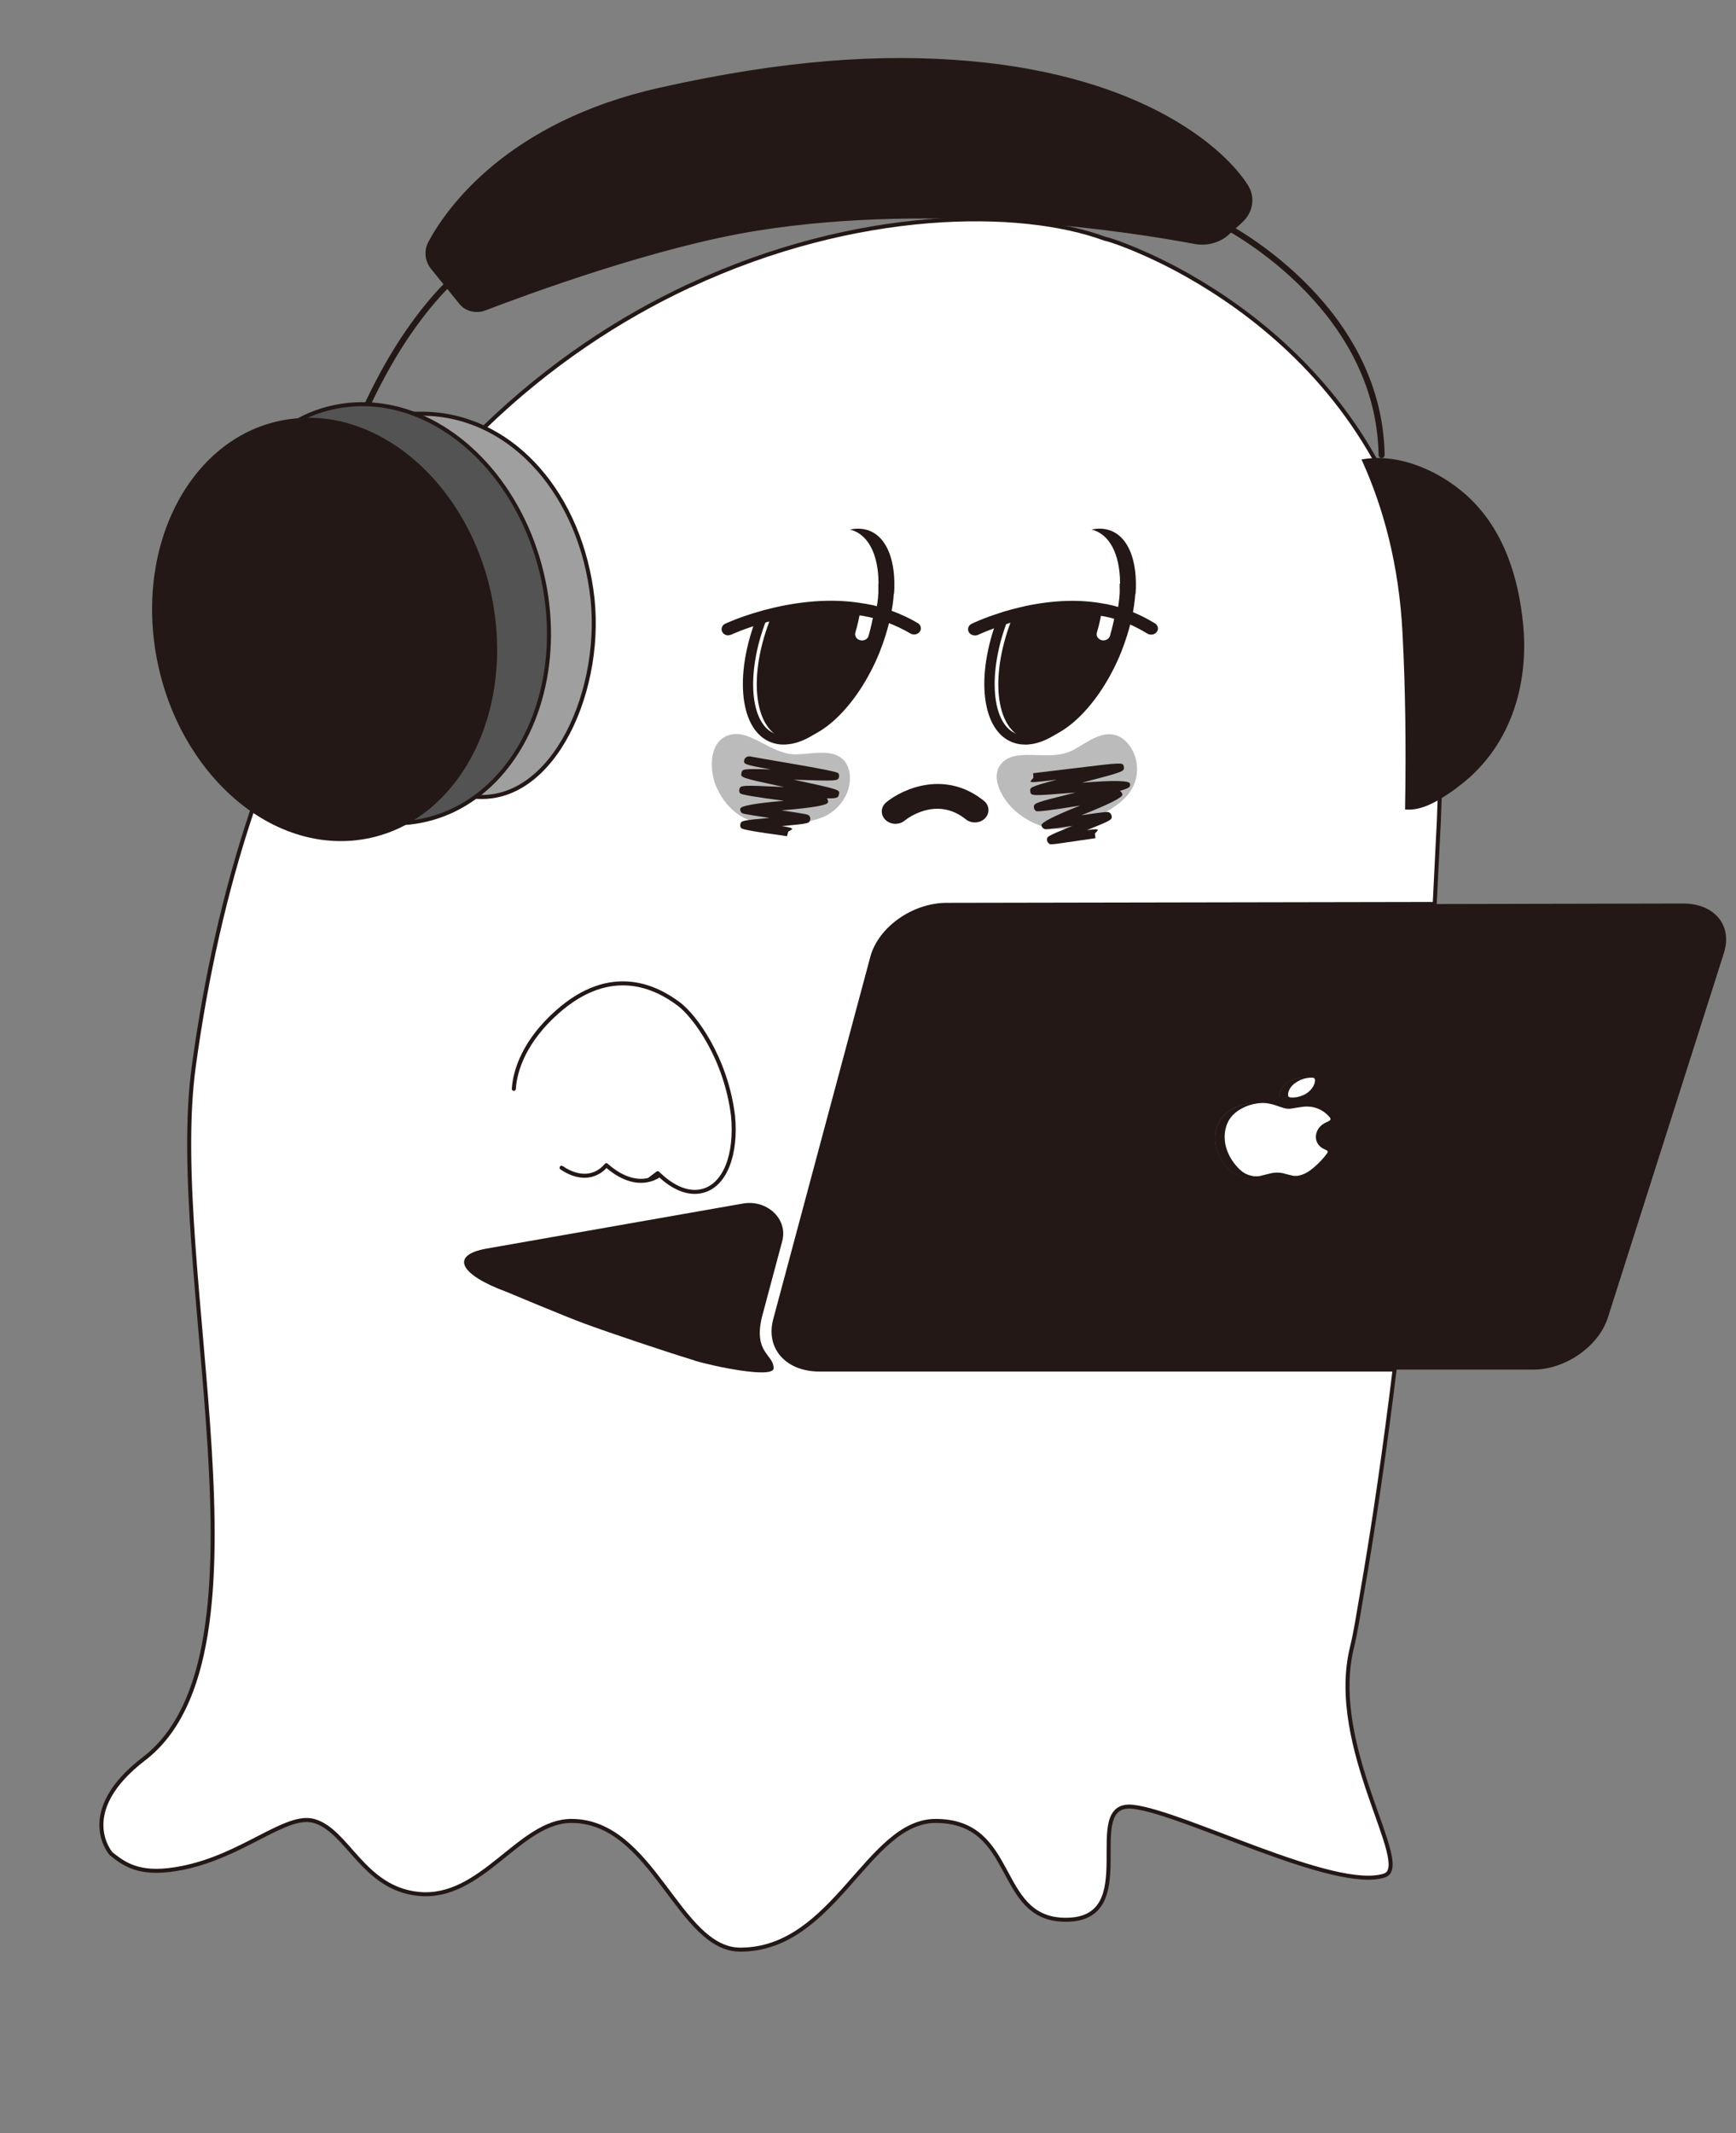 <svg width="864" height="1061" viewBox="0 0 864 1061" fill="none" xmlns="http://www.w3.org/2000/svg">
<rect x="0" y="0" width="864" height="1061" fill="#808080" stroke="none"/>
<mask id="mask0_2119_959" style="mask-type:luminance" maskUnits="userSpaceOnUse" x="0" y="0" width="864" height="1061">
<path d="M864 0H0V1061H864V0Z" fill="white"/>
</mask>
<g mask="url(#mask0_2119_959)">
<path d="M654.477 537.179C654.477 538.583 653.994 539.942 653.076 541.17C651.53 543.319 649.211 544.853 646.07 545.599C644.911 545.906 643.703 545.95 642.398 545.906C641.529 545.862 641.045 545.467 641.045 544.722C641.045 544.415 641.094 544.108 641.094 543.801C641.625 541.258 643.316 539.328 645.925 537.881C647.761 536.785 649.839 536.171 652.158 536.039H653.366C654.042 536.171 654.429 536.521 654.429 537.135L654.477 537.179Z" fill="white" stroke="#231815" stroke-width="2" stroke-miterlimit="10"/>
<path d="M661.048 557.835C658.149 558.931 656.12 560.729 655.298 563.228C654.139 566.737 655.588 570.201 659.453 571.78C659.598 571.911 659.792 571.955 659.937 572.043C660.903 572.394 661 572.92 660.468 573.709C658.632 576.253 656.41 578.577 653.849 580.77C652.206 582.129 650.515 583.401 648.244 584.234C647.519 584.541 646.553 584.716 645.683 584.892H643.847C642.495 584.585 641.142 584.322 639.837 583.927C637.373 583.138 634.764 583.05 631.962 583.752C630.126 584.19 628.29 584.673 626.405 585.111H624.086C622.927 584.848 621.719 584.629 620.753 584.19C618.868 583.445 617.515 582.304 616.259 580.989C612.925 577.481 610.703 573.49 609.833 569.061C609.157 565.377 609.447 561.606 611.234 557.922C612.925 554.589 615.969 552.134 620.173 550.336C622.492 549.415 625.004 548.801 627.613 548.669C630.319 548.538 632.88 549.108 635.296 549.941C636.503 550.38 637.76 550.818 639.016 551.169C640.417 551.607 641.867 551.607 643.268 551.344C645.249 550.993 647.133 550.686 649.017 550.467C652.351 550.204 655.25 550.906 657.762 552.353C659.405 553.274 660.661 554.458 661.773 555.73C662.497 556.607 662.304 557.264 661.048 557.747V557.835Z" fill="white" stroke="#231815" stroke-width="2" stroke-miterlimit="10"/>
<path d="M716.514 396.938C716.321 404.437 715.983 412.023 715.548 419.566C715.065 429.608 714.533 439.607 714.05 449.649L471.118 450.088C454.594 450.132 437.974 461.84 434.109 476.224L402.848 592.829L385.745 656.635C384.053 663.169 385.261 669.309 389.223 673.869C393.378 678.649 399.998 681.237 407.922 681.237H694.096C689.409 719.301 684.046 757.278 677.427 795.123C676.026 803.323 674.77 811.568 672.837 819.593C660.71 869.234 703.662 928.129 689.023 932.909C664.333 940.978 589.299 901.642 563.981 898.747C536.78 895.59 570.069 955.975 529.436 954.923C495.276 954.046 506.244 905.764 465.659 905.764C431.838 905.764 415.362 969.789 368.447 969.789C337.67 969.789 325.06 905.764 284.378 905.764C258.481 905.764 239.927 945.056 208.474 942.074C180.692 939.443 173.107 910.456 156.196 905.764C142.281 901.905 121.071 923.129 90.777 929.137C70.871 933.128 62.802 928.26 55.168 921.945C55.168 921.945 37.146 901.291 71.692 874.804C139.817 822.619 82.515 631.551 96.43 530.514C102.711 484.556 112.277 443.203 124.501 406.191C124.839 405.095 125.226 403.911 125.661 402.814C147.838 336.2 178.47 283.445 213.354 242.179C213.499 241.916 213.644 241.741 213.837 241.565C214.175 241.127 214.513 240.688 214.9 240.337C215.093 240.03 215.286 239.767 215.576 239.548C219.49 234.856 223.597 230.383 227.704 225.997C228.573 225.033 229.54 224.024 230.506 223.103C230.989 222.621 231.521 222.051 232.004 221.568C234.903 218.542 237.898 215.604 240.894 212.71C273.314 181.355 308.246 158.376 343.033 142.151C343.082 142.151 343.178 142.151 343.227 142.107C426.33 103.341 507.887 103.209 549.97 118.777C551.129 118.821 565.624 123.338 585.579 133.906C615.148 149.737 656.603 179.075 684.191 228.322C687.38 233.935 690.279 239.811 693.081 245.994C706.851 276.867 713.422 310.02 715.838 343.129C717.143 361.021 717.046 378.914 716.466 396.894L716.514 396.938Z" fill="white" stroke="#231815" stroke-width="2" stroke-miterlimit="10"/>
<path d="M216.736 398.429C212.146 402.77 206.976 406.454 201.517 409.392C193.979 413.426 185.814 416.014 177.021 416.978C130.927 421.978 86.67 379.484 78.118 322.082C69.615 264.767 100.102 214.16 146.195 209.249C146.968 209.161 147.693 209.117 148.466 209.073C157.694 208.328 166.826 209.512 175.523 212.362C209.779 223.369 238.382 259.153 245.001 304.103C250.702 342.474 239.01 377.774 216.736 398.429Z" fill="#231815" stroke="#231815" stroke-width="2" stroke-linejoin="round"/>
<path d="M235.54 396.149C232.013 395.754 228.728 397.684 225.104 398.035C221.867 398.385 218.533 398.517 215.344 398.429C237.569 377.775 249.31 342.517 243.609 304.102C236.99 259.152 208.338 223.368 174.131 212.361C181.137 209.072 188.674 206.924 196.694 206.046C199.11 205.783 206.744 205.74 209.16 205.783C252.499 205.389 286.948 242.795 294.292 293.095C301.588 341.991 275.449 400.71 235.492 396.193L235.54 396.149Z" fill="#9F9FA0" stroke="#231815" stroke-width="2" stroke-linejoin="round"/>
<path d="M724.346 391.807C715.408 398.209 707.726 402.682 699.802 402.2C700.333 371.852 699.995 342.295 698.497 314.448C696.758 281.427 689.269 253.098 678.35 228.935C696.178 225.909 716.084 234.548 729.854 247.003C748.359 263.798 755.413 288.268 757.587 310.852C760.39 340.453 751.5 372.247 724.298 391.763L724.346 391.807Z" fill="#231815" stroke="#231815" stroke-miterlimit="10"/>
<path d="M611.191 116.366C606.891 120.269 600.561 122.023 594.474 120.839C564.228 115.138 468.08 99.746 377.004 114.218C326.756 122.199 262.931 145.704 241.382 153.948C236.985 155.615 231.912 154.387 229.158 151.01L215.05 133.601C211.909 129.742 211.378 124.742 213.697 120.445C222.925 103.298 253.171 60.98 328.302 44.141C389.856 30.327 438.8 26.994 482.478 30.853C570.364 38.615 609.838 75.101 620.661 92.379C624.333 98.255 623.173 105.491 617.81 110.359L611.191 116.366Z" fill="#231815" stroke="#231815" stroke-miterlimit="10"/>
<path d="M177.847 212.757C178.185 211.967 178.523 211.09 178.91 210.301C180.262 207.1 181.615 204.074 182.968 201.136C196.4 172.456 210.605 153.95 221.959 142.241" stroke="#231815" stroke-width="3" stroke-linecap="round" stroke-linejoin="round"/>
<path d="M607.857 111.278C607.857 111.278 686.322 150.307 687.626 226.305" stroke="#231815" stroke-width="3" stroke-linecap="round" stroke-linejoin="round"/>
<path d="M236.937 396.149C227.274 403.297 216.016 407.857 203.744 409.173C203.019 409.261 202.246 409.304 201.521 409.348C206.981 406.41 212.151 402.727 216.741 398.385C238.966 377.73 250.707 342.471 245.006 304.056C238.386 259.107 209.735 223.323 175.527 212.316C166.831 209.465 157.699 208.281 148.471 209.027C155.911 204.992 164.173 202.405 172.967 201.44C184.079 200.256 195.047 201.791 205.387 205.606C238.241 217.753 265.25 252.748 271.821 296.338C278.005 338.305 263.366 376.678 236.985 396.149H236.937Z" fill="#535354" stroke="#231815" stroke-width="2" stroke-linejoin="round"/>
<path d="M345.647 676.72C330.331 672.027 304.676 663.432 290.809 658.345C281.339 654.881 252.205 642.646 252.205 642.646C228.433 633.919 223.94 624.272 242.155 621.07L369.757 598.661C381.836 596.557 392.224 606.467 389.325 617.299L379.179 655.232C374.975 673.08 385.025 673.606 385.025 680.579C385.025 685.885 355.021 679.658 345.599 676.764L345.647 676.72Z" fill="#231815"/>
<path d="M650.38 537.179C650.331 538.583 649.8 539.942 648.785 541.17C647.143 543.319 644.823 544.853 641.731 545.599C640.572 545.906 639.364 545.95 638.108 545.906C637.238 545.862 636.803 545.467 636.851 544.722C636.851 544.415 636.948 544.108 636.948 543.801C637.576 541.258 639.364 539.328 641.973 537.881C643.809 536.785 645.935 536.171 648.206 536.039H649.413C650.09 536.171 650.476 536.521 650.428 537.135L650.38 537.179Z" fill="#231815"/>
<path d="M655.839 557.835C652.94 558.931 650.863 560.729 649.945 563.228C648.64 566.737 649.896 570.201 653.568 571.78C653.713 571.911 653.907 571.955 654.003 572.043C654.921 572.394 655.018 572.92 654.438 573.709C652.505 576.253 650.235 578.577 647.626 580.77C645.983 582.129 644.243 583.401 641.973 584.234C641.248 584.541 640.282 584.716 639.412 584.892H637.624C636.32 584.585 635.015 584.322 633.759 583.927C631.391 583.138 628.831 583.05 626.077 583.752C624.289 584.19 622.453 584.673 620.569 585.111H618.298C617.187 584.848 616.027 584.629 615.109 584.19C613.273 583.445 612.017 582.304 610.857 580.989C607.765 577.481 605.736 573.49 605.011 569.061C604.48 565.377 604.914 561.606 606.847 557.922C608.635 554.589 611.727 552.134 615.93 550.336C618.25 549.415 620.714 548.801 623.323 548.669C625.98 548.538 628.492 549.108 630.812 549.941C631.971 550.38 633.179 550.818 634.435 551.169C635.836 551.607 637.189 551.607 638.639 551.344C640.571 550.993 642.456 550.686 644.34 550.467C647.626 550.204 650.428 550.906 652.844 552.353C654.39 553.274 655.598 554.458 656.612 555.73C657.289 556.607 657.047 557.264 655.791 557.747L655.839 557.835Z" fill="#231815"/>
<path d="M855.47 456.753C851.654 452.017 845.372 449.43 837.642 449.43H837.594L714.098 449.693L471.167 450.131C454.643 450.175 437.925 461.884 433.915 476.268L402.462 592.873L385.793 656.679C384.15 663.213 385.358 669.352 389.127 673.913C393.088 678.693 399.466 681.28 407.052 681.28H763.091C779.132 681.28 795.849 669.571 800.294 655.188L857.935 474.207C860.061 467.541 859.191 461.402 855.519 456.797L855.47 456.753ZM636.89 543.801C637.518 541.258 639.306 539.328 641.915 537.881C643.751 536.785 645.877 536.171 648.147 536.039H649.355C650.032 536.171 650.418 536.522 650.37 537.136C650.322 538.539 649.79 539.898 648.776 541.126C647.133 543.275 644.814 544.81 641.721 545.555C640.562 545.862 639.354 545.906 638.098 545.862C637.228 545.818 636.793 545.424 636.842 544.678C636.842 544.371 636.938 544.064 636.938 543.757L636.89 543.801ZM655.83 557.834C652.931 558.93 650.853 560.728 649.935 563.228C648.631 566.736 649.887 570.201 653.559 571.779C653.704 571.911 653.897 571.955 653.994 572.042C654.912 572.393 655.008 572.92 654.428 573.709C652.496 576.252 650.225 578.577 647.616 580.769C645.973 582.129 644.234 583.4 641.963 584.234C641.238 584.541 640.272 584.716 639.402 584.891H637.615C636.31 584.584 635.006 584.321 633.749 583.927C631.382 583.137 628.821 583.05 626.067 583.751C624.279 584.19 622.443 584.672 620.559 585.111H618.288C617.177 584.848 616.017 584.628 615.099 584.19C613.263 583.444 612.007 582.304 610.848 580.989C607.755 577.48 605.726 573.49 605.001 569.061C604.47 565.377 604.905 561.606 606.837 557.922C608.625 554.589 611.717 552.133 615.921 550.335C618.24 549.414 620.704 548.8 623.313 548.669C625.97 548.537 628.483 549.107 630.802 549.941C631.962 550.379 633.17 550.818 634.426 551.168C635.827 551.607 637.18 551.607 638.629 551.344C640.562 550.993 642.446 550.686 644.331 550.467C647.616 550.204 650.418 550.905 652.834 552.353C654.38 553.273 655.588 554.458 656.603 555.729C657.279 556.606 657.038 557.264 655.781 557.746L655.83 557.834Z" fill="#231815"/>
<path d="M656.704 555.817C655.689 554.545 654.482 553.361 652.935 552.44C650.52 550.949 647.717 550.291 644.432 550.554C642.548 550.73 640.663 551.037 638.731 551.432C637.329 551.695 635.928 551.695 634.527 551.256C633.271 550.905 632.111 550.467 630.903 550.028C628.633 549.151 626.12 548.625 623.415 548.757C620.805 548.888 618.341 549.502 616.022 550.423C611.819 552.221 608.727 554.677 606.939 558.009C605.006 561.693 604.571 565.465 605.103 569.148C605.779 573.577 607.809 577.568 610.949 581.076C612.109 582.348 613.365 583.532 615.201 584.277C616.119 584.716 617.278 584.935 618.39 585.242H620.661C622.545 584.76 624.333 584.277 626.169 583.839C628.923 583.181 631.483 583.225 633.851 584.014C635.107 584.453 636.411 584.672 637.716 585.067H639.504C640.373 584.804 641.291 584.628 642.064 584.321C644.335 583.532 646.075 582.216 647.717 580.857C650.326 578.664 652.646 576.296 654.53 573.797C655.11 573.007 655.013 572.525 654.095 572.13C653.95 572.086 653.757 571.999 653.66 571.867C649.94 570.288 648.732 566.824 650.037 563.316C650.955 560.772 653.032 559.018 655.931 557.922C657.236 557.439 657.429 556.738 656.752 555.905L656.704 555.817ZM638.103 545.906C639.359 545.95 640.567 545.906 641.726 545.599C644.818 544.854 647.186 543.319 648.78 541.17C649.795 539.942 650.326 538.583 650.375 537.179C650.375 536.565 650.037 536.215 649.36 536.083H648.152C645.881 536.215 643.756 536.828 641.92 537.925C639.31 539.328 637.571 541.302 636.895 543.845C636.895 544.152 636.798 544.459 636.798 544.766C636.798 545.511 637.233 545.862 638.054 545.95L638.103 545.906ZM656.704 555.817C655.689 554.545 654.482 553.361 652.935 552.44C650.52 550.949 647.717 550.291 644.432 550.554C642.548 550.73 640.663 551.037 638.731 551.432C637.329 551.695 635.928 551.695 634.527 551.256C633.271 550.905 632.111 550.467 630.903 550.028C628.633 549.151 626.12 548.625 623.415 548.757C620.805 548.888 618.341 549.502 616.022 550.423C611.819 552.221 608.727 554.677 606.939 558.009C605.006 561.693 604.571 565.465 605.103 569.148C605.779 573.577 607.809 577.568 610.949 581.076C612.109 582.348 613.365 583.532 615.201 584.277C616.119 584.716 617.278 584.935 618.39 585.242H620.661C622.545 584.76 624.333 584.277 626.169 583.839C628.923 583.181 631.483 583.225 633.851 584.014C635.107 584.453 636.411 584.672 637.716 585.067H639.504C640.373 584.804 641.291 584.628 642.064 584.321C644.335 583.532 646.075 582.216 647.717 580.857C650.326 578.664 652.646 576.296 654.53 573.797C655.11 573.007 655.013 572.525 654.095 572.13C653.95 572.086 653.757 571.999 653.66 571.867C649.94 570.288 648.732 566.824 650.037 563.316C650.955 560.772 653.032 559.018 655.931 557.922C657.236 557.439 657.429 556.738 656.752 555.905L656.704 555.817ZM649.36 536.083H648.152C645.881 536.215 643.756 536.828 641.92 537.925C639.31 539.328 637.571 541.302 636.895 543.845C636.895 544.152 636.798 544.459 636.798 544.766C636.798 545.511 637.233 545.862 638.054 545.95C639.31 545.994 640.518 545.95 641.678 545.643C644.77 544.897 647.138 543.363 648.732 541.214C649.747 539.986 650.278 538.627 650.326 537.223C650.326 536.609 649.988 536.258 649.312 536.127L649.36 536.083Z" fill="#231815"/>
<path d="M661.048 557.835C658.149 558.931 656.12 560.729 655.298 563.228C654.139 566.737 655.588 570.201 659.453 571.78C659.598 571.911 659.792 571.955 659.937 572.043C660.903 572.394 661 572.92 660.468 573.709C658.632 576.253 656.41 578.577 653.849 580.77C652.206 582.129 650.515 583.401 648.244 584.234C647.519 584.541 646.553 584.716 645.683 584.892H643.847C642.495 584.585 641.142 584.322 639.837 583.927C637.373 583.138 634.764 583.05 631.962 583.752C630.126 584.19 628.29 584.673 626.405 585.111H624.086C622.927 584.848 621.719 584.629 620.753 584.19C618.868 583.445 617.515 582.304 616.259 580.989C612.925 577.481 610.703 573.49 609.833 569.061C609.157 565.377 609.447 561.606 611.234 557.922C612.925 554.589 615.969 552.134 620.173 550.336C622.492 549.415 625.004 548.801 627.613 548.669C630.319 548.538 632.88 549.108 635.296 549.941C636.503 550.38 637.76 550.818 639.016 551.169C640.417 551.607 641.867 551.607 643.268 551.344C645.249 550.993 647.133 550.686 649.017 550.467C652.351 550.204 655.25 550.906 657.762 552.353C659.405 553.274 660.661 554.458 661.773 555.73C662.497 556.607 662.304 557.264 661.048 557.747V557.835Z" fill="white"/>
<path d="M654.477 537.179C654.477 538.583 653.994 539.942 653.076 541.17C651.53 543.319 649.211 544.853 646.07 545.599C644.911 545.906 643.703 545.95 642.398 545.906C641.529 545.862 641.045 545.467 641.045 544.722C641.045 544.415 641.094 544.108 641.094 543.801C641.625 541.258 643.316 539.328 645.925 537.881C647.761 536.785 649.839 536.171 652.158 536.039H653.366C654.042 536.171 654.429 536.521 654.429 537.135L654.477 537.179Z" fill="white"/>
<path d="M255.727 541.609C256.355 531.917 261.331 517.577 277.275 503.413C304.236 479.469 326.751 491.046 337.96 499.51C345.787 505.43 361.296 526.304 364.824 555.028C366.66 574.148 360.91 589.672 349.459 592.434C342.695 594.101 335.158 590.943 328.297 584.453M328.297 584.453C327.959 584.19 327.669 583.883 327.331 583.576M328.297 584.453C326.654 585.637 324.915 586.426 322.934 586.909M328.297 584.453L327.331 583.576M327.331 583.576L322.934 586.909M322.934 586.909C316.073 588.575 308.584 585.681 301.772 579.585C299.742 582.041 297.181 583.708 294.186 584.453C289.499 585.593 284.378 584.19 279.498 580.857" stroke="#231815" stroke-width="2" stroke-linecap="round" stroke-linejoin="round"/>
<path d="M510.071 370.363C508.138 370.363 506.254 370.056 504.466 369.442C488.57 364.048 485.188 336.552 496.736 306.907L501.519 308.442C491.276 334.798 493.402 360.759 506.254 365.144C508.138 365.802 510.071 365.933 512.197 365.583C512.825 365.495 513.211 365.495 513.501 365.407C526.498 362.601 541.621 345.498 550.414 323.747C552.83 317.695 554.666 311.556 555.874 305.46C556.599 301.733 557.082 298.224 557.275 294.979C557.42 294.979 557.13 294.979 557.275 294.979V290.287C558.29 290.419 559.546 290.682 560.512 290.857L562.542 291.296V293.181C562.348 297.172 561.817 301.557 560.851 306.206C559.643 312.652 557.71 319.055 555.198 325.369C545.728 348.875 529.494 366.723 514.806 369.88C514.419 369.968 513.791 370.099 513.26 370.143C512.148 370.319 511.085 370.406 510.071 370.406V370.363Z" fill="#231815"/>
<path d="M565.049 295.24C564.759 299.099 564.228 303.309 563.213 307.563C562.054 313.045 560.218 318.746 557.947 324.534C547.027 351.372 527.459 369.834 512.82 367.861H512.771C512.24 367.861 511.708 367.729 511.129 367.598C510.742 367.554 510.307 367.422 509.921 367.291C495.088 362.292 492.479 335.059 504.171 306.467C504.219 306.423 504.219 306.291 504.316 306.204C506.49 305.59 508.81 305.02 511.225 304.493C522.193 302.169 535.576 300.81 549.057 303.397C550.023 303.529 550.893 303.704 551.859 303.967C552.245 304.011 552.729 304.099 553.163 304.23C554.903 304.713 556.739 305.195 558.526 305.809C559.396 301.38 559.928 297.126 560.073 293.135C559.203 292.96 558.333 292.785 557.415 292.653C557.947 277.962 553.405 266.736 544.418 263.754C544.032 263.622 543.597 263.491 543.21 263.447C546.399 262.702 549.443 262.833 552.245 263.754C561.812 266.999 566.257 279.322 565.194 295.328L565.049 295.24Z" fill="#231815"/>
<path d="M445.661 409.787C443.777 409.787 441.941 409.085 440.588 407.726C438.124 405.182 438.317 401.367 441.071 399.087C449.574 392.114 470.64 382.993 489.677 398.341C492.479 400.578 492.72 404.481 490.256 407.024C487.744 409.568 483.492 409.787 480.69 407.55C466.292 395.973 451.749 406.936 450.154 408.252C448.85 409.304 447.255 409.787 445.661 409.787Z" fill="#231815"/>
<path d="M549.206 318.529C548.917 318.529 548.622 318.529 548.332 318.441C546.496 318.002 545.433 316.336 545.916 314.67C547.076 310.767 547.897 306.995 548.429 303.487C549.105 299.54 549.395 295.769 549.395 292.261C549.395 290.55 550.893 289.016 552.777 289.016C554.661 289.016 556.164 290.2 556.164 291.91C556.164 296.12 555.826 300.154 555.101 304.364C554.57 308.048 553.647 312.082 552.439 316.248C552.052 317.652 550.651 318.529 549.153 318.529H549.206Z" fill="white"/>
<g opacity="0.8">
<path d="M396.572 375.231C404.641 374.968 414.207 372.467 419.667 377.862C421.745 379.923 422.663 382.773 422.953 385.536C423.677 393.693 418.652 402.069 410.68 405.928C404.979 408.69 398.263 409.217 391.789 409.568C385.508 409.918 379.033 410.138 373.139 408.033C364.974 405.138 359.272 398.122 356.228 390.667C353.088 383.08 352.46 367.95 363.862 365.362C373.864 363.082 384.396 375.669 396.524 375.231H396.572Z" fill="#AAAAAA"/>
</g>
<g opacity="0.8">
<path d="M533.741 373.299C540.698 369.615 547.897 363.345 555.483 365.756C558.382 366.677 560.701 368.782 562.344 371.15C567.224 378.081 567.079 387.597 562.054 394.394C558.43 399.262 552.825 402.595 547.269 405.664C541.906 408.646 536.253 411.585 530.02 412.242C521.324 413.163 512.675 409.392 506.104 404.086C499.437 398.692 491.078 385.624 499.775 378.476C507.409 372.159 523.256 378.826 533.741 373.255V373.299Z" fill="#AAAAAA"/>
</g>
<path d="M485.179 316.075C483.971 316.075 482.811 315.505 482.183 314.452C481.313 312.961 481.941 311.075 483.584 310.286C483.826 310.155 489.334 307.479 498.031 304.761C499.238 304.322 500.688 303.884 502.234 303.489C502.379 303.445 502.572 303.357 502.814 303.313L503.297 303.182C505.471 302.612 507.839 302.042 510.303 301.472C524.556 298.446 537.746 298.051 549.632 300.331C550.501 300.419 551.516 300.638 552.627 300.945C552.917 300.945 553.545 301.077 554.077 301.252C556.203 301.822 557.894 302.305 559.537 302.875L561.711 303.664C562.58 303.971 563.547 304.366 564.513 304.761C567.75 306.12 571.132 307.83 574.804 310.067C576.35 311.032 576.785 312.917 575.722 314.321C574.659 315.724 572.582 316.119 571.036 315.154C567.654 313.137 564.61 311.558 561.759 310.33C560.793 309.935 559.73 309.541 558.715 309.19C558.28 309.014 557.894 308.883 557.507 308.795L554.947 307.918C554.125 307.699 553.352 307.436 552.579 307.26L551.178 306.953C550.018 306.69 549.294 306.515 548.472 306.427C537.311 304.322 525.087 304.673 511.897 307.479C510.448 307.83 508.998 308.137 507.597 308.488V308.707L504.07 309.453C502.766 309.804 501.509 310.198 500.398 310.593C492.136 313.224 486.87 315.768 486.773 315.768C486.241 316.031 485.71 316.119 485.179 316.119V316.075Z" fill="#231815"/>
<path d="M389.905 370.364C387.972 370.364 386.088 370.057 384.3 369.444C368.259 364.006 364.974 336.247 376.859 306.295L377.246 305.331L378.309 304.936C379.034 304.673 379.807 304.453 380.628 304.278C381.643 304.015 382.657 303.752 383.672 303.533C384.831 303.182 386.281 302.875 387.827 302.568L389.228 302.261C403.771 299.323 417.3 298.884 429.475 300.989C429.862 297.876 430.055 295.025 430.055 292.306H435.128C435.128 295.946 434.79 299.761 434.162 304.059L433.775 306.778L430.876 305.944C430.442 305.813 429.958 305.725 429.427 305.681C417.541 303.533 404.496 303.883 390.339 306.734L388.938 307.041C387.537 307.348 386.184 307.611 384.928 308.006C383.817 308.225 382.947 308.444 382.126 308.663C381.788 308.751 381.449 308.839 381.208 308.883C371.11 335.151 373.236 360.761 386.088 365.102C387.972 365.76 390.001 365.891 392.127 365.541C392.707 365.453 393.045 365.453 393.383 365.365C406.38 362.559 421.503 345.456 430.297 323.705C432.906 317.302 434.742 311.031 435.805 305.024C436.529 301.603 436.964 298.226 437.157 294.937C437.302 294.937 437.013 294.937 437.157 294.937V290.245C438.124 290.377 439.428 290.64 440.346 290.815L442.376 291.254V293.139C442.182 297.262 441.651 301.515 440.781 305.813C439.67 312.084 437.737 318.662 435.032 325.327C425.562 348.789 409.328 366.681 394.688 369.838C394.253 369.97 393.673 370.057 393.094 370.101C392.031 370.277 390.968 370.364 389.905 370.364Z" fill="#231815"/>
<path d="M444.835 295.24C444.641 299.012 444.013 302.915 443.144 306.993C441.936 312.65 440.1 318.57 437.732 324.534C426.813 351.372 407.245 369.834 392.605 367.861C391.977 367.861 391.446 367.729 390.914 367.598C390.528 367.554 390.093 367.422 389.706 367.291C374.873 362.292 372.264 335.059 383.957 306.467C384.005 306.204 384.15 305.984 384.247 305.809C385.986 305.327 387.919 304.932 389.851 304.537C401.447 302.213 415.555 300.854 429.712 303.441C430.388 303.485 431.065 303.616 431.693 303.792C432.514 303.923 433.239 304.055 434.012 304.23C435.413 304.581 436.911 304.976 438.36 305.458C439.23 301.161 439.713 297.038 439.858 293.135C438.989 292.96 438.071 292.785 437.201 292.653C437.732 277.962 433.191 266.736 424.204 263.754C423.817 263.622 423.383 263.491 422.996 263.447C426.185 262.702 429.229 262.833 432.031 263.754C441.598 266.999 446.043 279.322 444.98 295.328L444.835 295.24Z" fill="#231815"/>
<path d="M428.992 318.528C428.702 318.528 428.412 318.528 428.122 318.44C426.286 318.002 425.224 316.335 425.707 314.713C426.818 310.897 427.688 307.038 428.267 303.311C428.896 299.276 429.185 295.68 429.185 292.304C429.185 290.593 430.683 289.059 432.568 289.059C434.452 289.059 435.95 290.243 435.95 291.953C435.95 295.987 435.611 299.846 434.983 304.188C434.355 308.178 433.437 312.257 432.278 316.291C431.891 317.695 430.49 318.572 428.992 318.572V318.528Z" fill="white"/>
<path d="M362.51 316.072C361.302 316.072 360.094 315.458 359.514 314.405C358.644 312.914 359.273 311.029 360.964 310.239C361.254 310.108 367.873 306.994 378.261 304.056C378.744 303.881 379.565 303.661 380.387 303.442C381.401 303.179 382.464 302.916 383.479 302.696C384.59 302.39 386.088 302.039 387.586 301.732L388.987 301.425C403.965 298.399 417.88 298.004 430.297 300.285C430.877 300.285 431.795 300.504 432.616 300.723C433.051 300.723 433.92 300.899 434.79 301.118C436.578 301.556 438.027 301.951 439.428 302.433C440.25 302.609 441.409 302.96 442.472 303.398C442.762 303.442 443.342 303.661 443.97 303.881C448.657 305.635 452.86 307.608 456.774 309.932C458.32 310.853 458.803 312.783 457.789 314.186C456.774 315.633 454.648 316.028 453.102 315.107C449.527 313.002 445.758 311.204 441.893 309.757C441.023 309.45 440.636 309.274 440.202 309.187C439.042 308.748 438.172 308.485 437.351 308.266C435.853 307.74 434.597 307.433 433.341 307.126C432.423 306.906 431.746 306.775 431.07 306.687C430.2 306.468 429.765 306.38 429.331 306.336C417.493 304.187 404.544 304.538 390.533 307.389L389.132 307.696C387.779 308.003 386.426 308.266 385.17 308.617C384.01 308.836 383.189 309.055 382.368 309.274C381.546 309.494 380.966 309.625 380.483 309.801C370.434 312.651 364.104 315.589 364.056 315.633C363.573 315.852 363.041 315.984 362.51 315.984V316.072Z" fill="#231815"/>
<path d="M391.74 415.97C391.161 415.838 386.184 415.137 381.208 414.435C373.38 413.295 369.259 412.448 368.839 411.892C368.452 411.365 368.307 410.708 368.452 410.094C368.887 408.208 368.935 408.12 382.995 406.849C369.515 404.831 369.467 404.787 368.839 403.954C368.452 403.428 368.307 402.814 368.452 402.2C368.776 400.827 375.989 399.543 390.098 398.341C390.098 398.341 390.098 398.341 390.146 398.341C389.953 398.341 389.808 398.341 389.663 398.253C375.975 396.473 368.872 395.258 368.356 394.614C367.969 394.087 367.776 393.429 367.921 392.816C368.452 390.535 368.452 390.448 390.243 391.5C368.452 386.852 368.5 386.764 369.032 384.44C369.418 382.598 369.515 382.291 383.623 382.729C369.998 380.317 370.047 380.01 370.385 378.125C370.626 376.853 371.931 376.064 373.332 376.239C373.429 376.239 373.574 376.239 373.67 376.327C374.878 376.59 385.266 378.344 394.398 379.923C409.182 382.44 416.787 384.001 417.203 384.615C417.589 385.141 417.686 385.755 417.589 386.325C417.106 388.518 417.106 388.606 394.978 387.816C418.073 392.772 418.072 392.816 417.541 395.14C417.203 396.587 417.058 397.245 411.453 397.113C411.55 397.201 411.598 397.245 411.646 397.332C412.033 397.859 412.226 398.516 412.081 399.13C411.762 400.507 404.578 401.779 390.532 402.946C390.049 402.946 389.518 403.033 388.986 403.077C402.177 405.051 402.225 405.094 402.853 405.928C403.24 406.454 403.384 407.068 403.24 407.682C402.805 409.567 402.805 409.655 389.083 410.927C393.77 411.628 393.866 411.804 394.349 412.418L392.272 413.733L391.692 415.97H391.74Z" fill="#231815"/>
<path d="M523.401 420.005C522.628 420.005 522.435 419.873 522.096 419.61C521.565 419.215 521.227 418.689 521.13 418.075C520.889 416.146 520.84 416.058 533.789 410.796C520.309 412.769 520.26 412.725 519.342 412.111C518.763 411.717 518.424 411.147 518.328 410.533C518.168 409.129 524.546 405.867 537.461 400.753C537.461 400.753 537.557 400.753 537.606 400.71C537.364 400.71 537.171 400.797 536.929 400.797C523.401 403.016 516.299 403.893 515.622 403.428C515.042 403.034 514.704 402.464 514.607 401.85C514.318 399.526 514.269 399.438 535.335 394.219C513.11 396.017 513.061 395.973 512.771 393.649C512.53 391.72 512.482 391.413 525.962 387.817C513.689 389.308 513.544 389.22 512.771 388.694L514.318 386.896L514.173 384.616C515.091 384.528 525.962 383.212 535.576 382.028C558.961 379.178 558.913 379.178 559.348 381.414C559.638 383.738 559.638 383.782 538.427 389.352C554.212 388.062 562.198 388.225 562.392 389.834C562.585 391.281 562.633 391.851 557.319 393.43C557.415 393.474 557.512 393.561 557.608 393.605C558.14 394 558.526 394.57 558.623 395.184C558.816 396.587 552.424 399.859 539.442 405.007C539.007 405.183 538.572 405.358 538.089 405.533C551.279 403.648 551.327 403.648 552.245 404.262C552.825 404.656 553.163 405.226 553.26 405.84C553.502 407.726 553.502 407.858 540.94 412.945C545.626 412.287 545.819 412.418 546.496 412.857L543.355 416.453L544.95 414.655L545.191 416.935C544.563 417.023 539.393 417.768 534.32 418.514C527.266 419.566 524.609 419.961 523.353 419.961L523.401 420.005Z" fill="#231815"/>
</g>
</svg>
